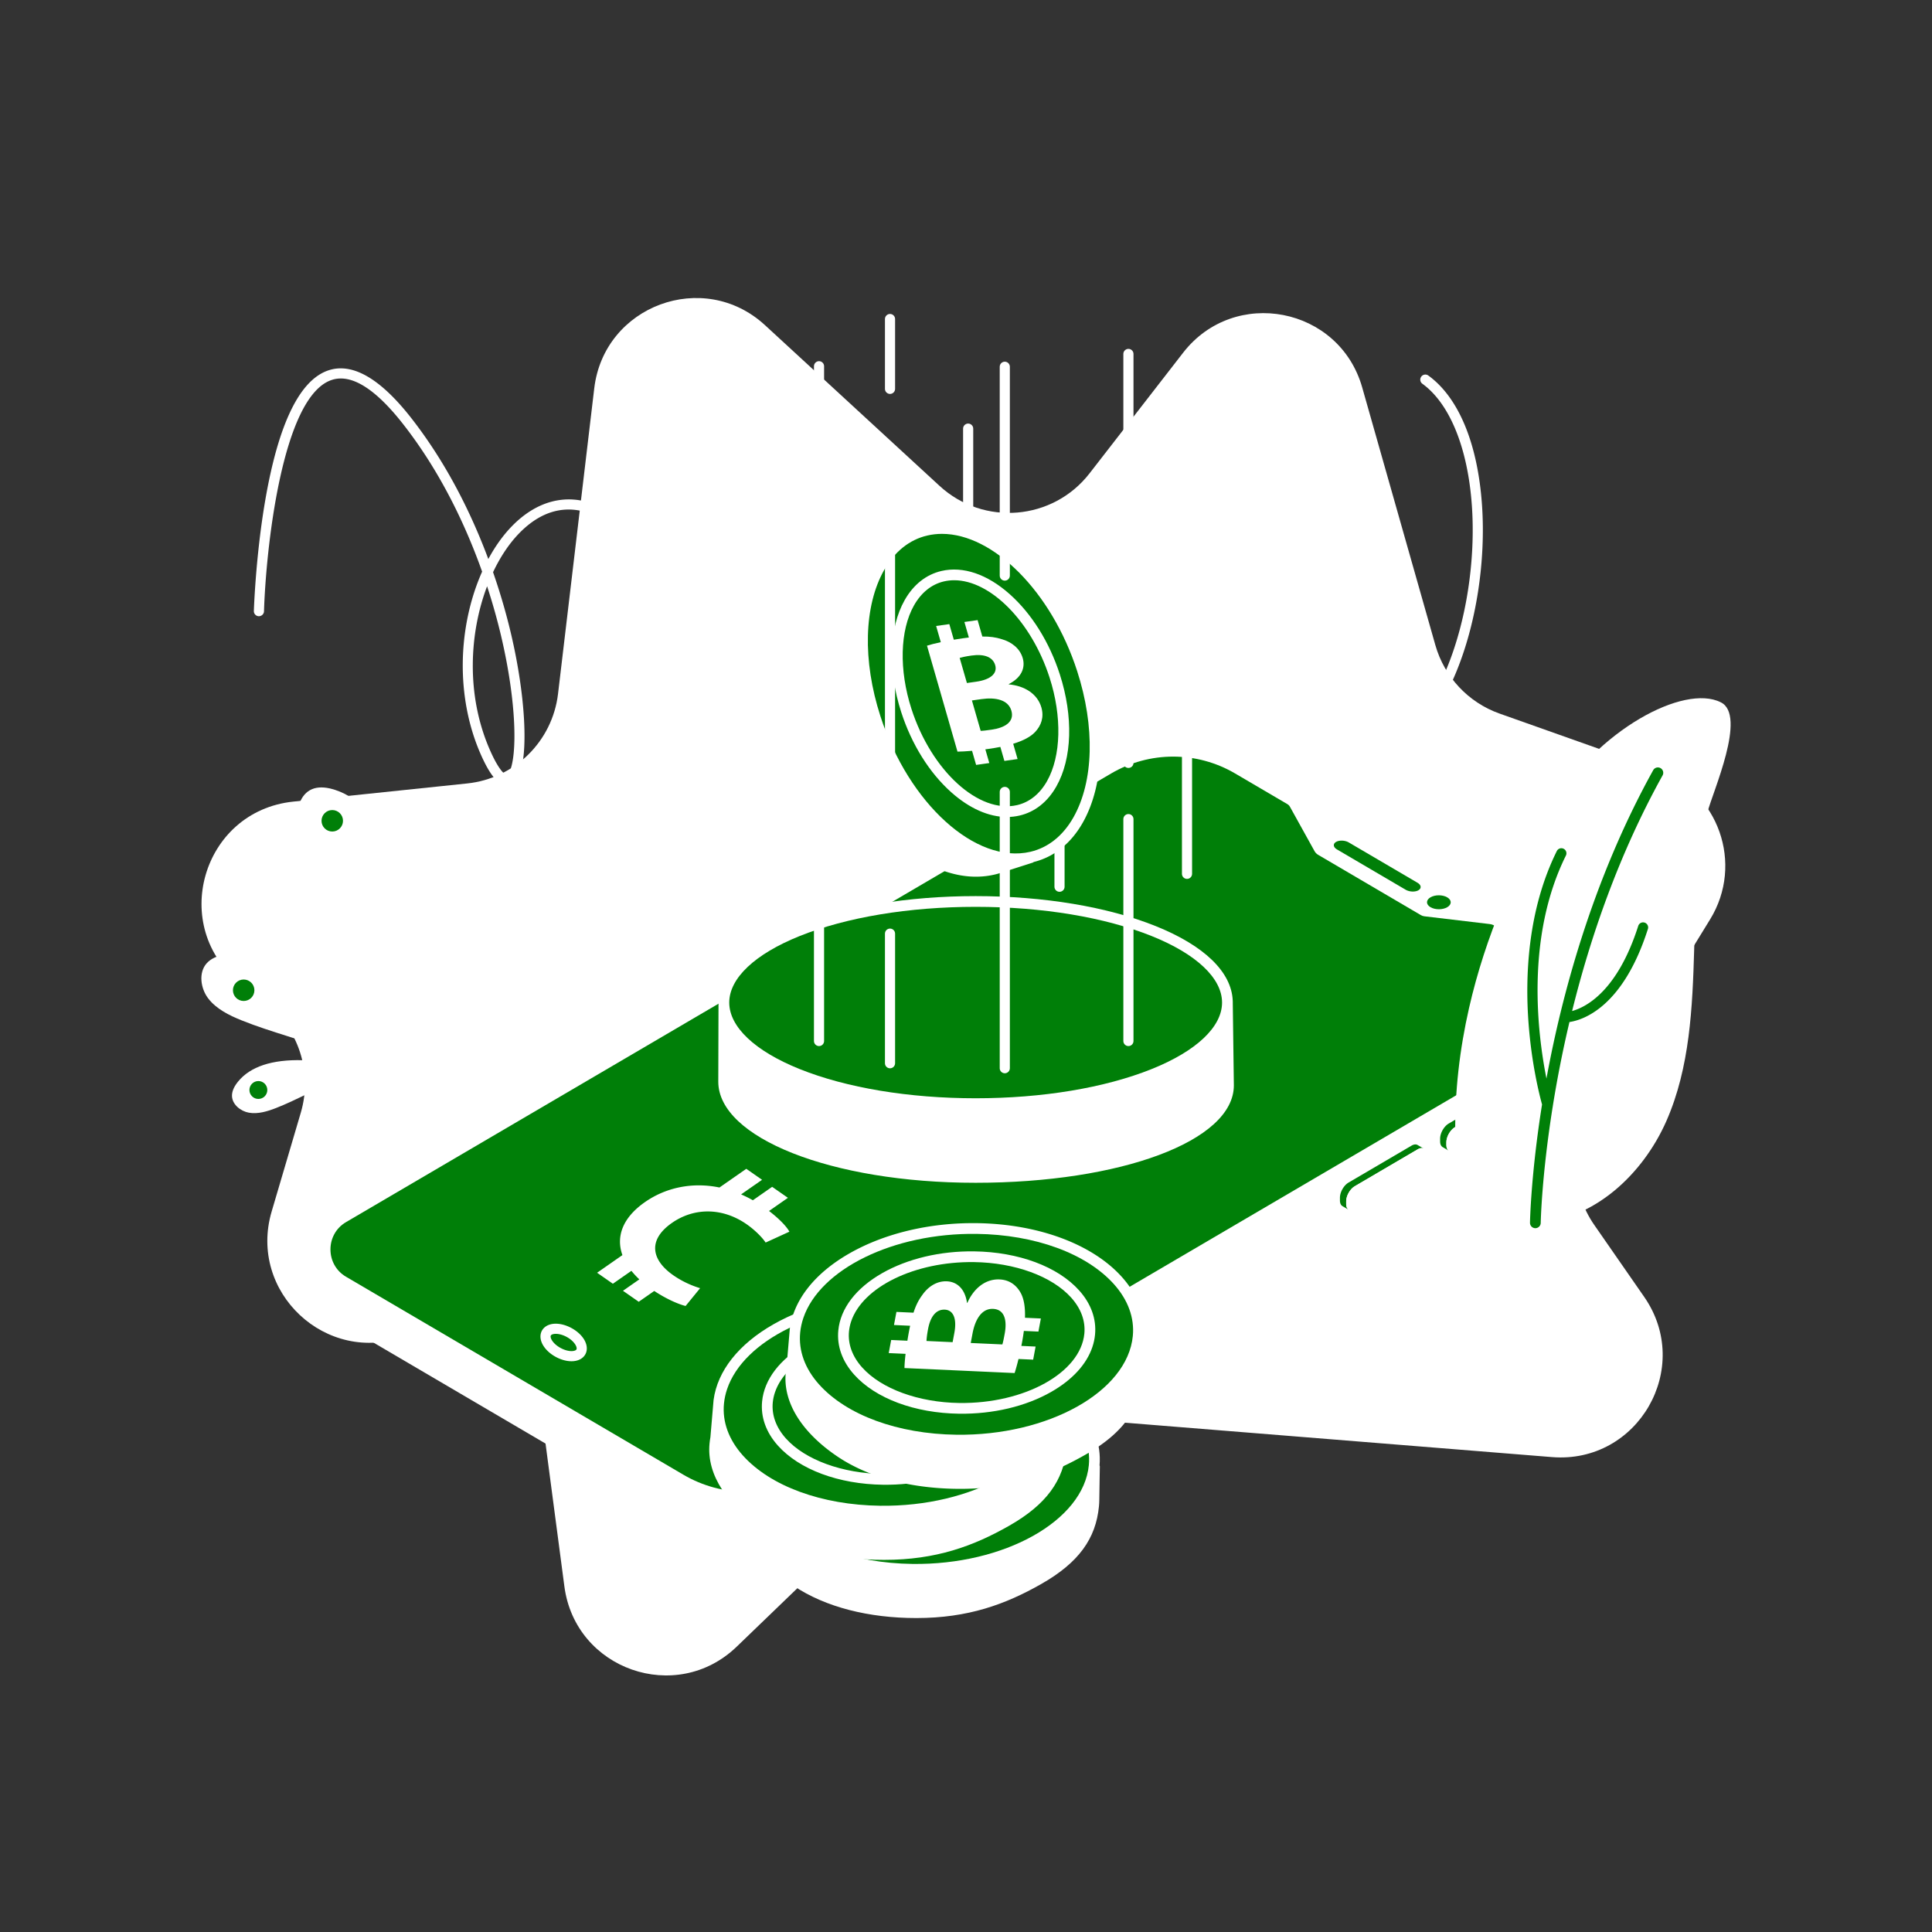 <svg width="360" height="360" xmlns="http://www.w3.org/2000/svg" xmlns:xlink="http://www.w3.org/1999/xlink" xmlns:svgjs="http://svgjs.com/svgjs"><rect width="100%" height="100%" fill="#333333" stroke="none"/><svg xmlns="http://www.w3.org/2000/svg" viewBox="0 0 3000 3000" width="360" height="360"><path fill="#fff" d="M2115.25 601.69l113.58 400.08c14.05 49.47 51.19 89.08 99.66 106.26l244.8 86.78c95.2 33.75 135.08 146.65 82.21 232.71l-184.84 300.87c-32.99 53.7-31.09 121.83 4.85 173.61l77.61 111.82c76.42 110.1-9.56 259.5-143.15 248.74l-815.01-65.67c-45.36-3.66-90.11 12.34-122.89 43.91L1143.89 2557c-93.78 90.36-250.47 35.56-267.51-93.55l-34.37-260.52c-13.33-101.05-117.1-163.53-212.65-128.04-122.55 45.52-244.51-68.32-207.53-193.71l45.27-153.49c18.44-62.54-3.23-129.99-54.65-170.08l-38.22-29.8c-112.68-87.86-61-268.22 81.12-283.06l270.02-28.2c73.8-7.71 132.41-65.51 141.14-139.19l56.23-474.34c15.25-128.64 169.85-185.83 265.15-98.09l271.04 249.55c68.38 62.96 175.98 53.95 232.94-19.49l145.23-187.23c79.78-102.84 242.6-71.26 278.15 53.93z" class="prefix__colorf9ec31 prefix__svgShape"/><path d="M650.12 1472.55c-6.63-45.2-17.03-87.32-31.51-127.31-23.69-65.37-56.78-105.3-98.41-118.76-.96-.31-1.93-.61-2.9-.89-12.99-3.79-24.04-3.85-32.85-.16-18.07 7.58-25.07 31.15-21.41 49.57 4.15 20.84 18.72 38.86 32.43 53.72 16.9 18.33 35.61 35.68 53.67 52.46 23.21 21.55 47.22 43.82 68 68.64 5.02 6 9.73 12.1 14.16 18.26 33.86 82.37 70.46 197.72 66.17 304.04-.92 22.7-3.59 41.37-6.73 56.16-7.14-42.49-33.39-109.03-117.72-185.27-24.37-35.91-50.7-67.8-79.53-96.39-49.38-48.94-96.38-70.88-139.76-65.23-1 .13-2 .27-3 .44-13.37 2.13-23.38 6.81-29.76 13.92-13.08 14.58-9.33 38.89 1.86 53.96 12.67 17.07 33.55 27.11 52.3 34.68 23.12 9.33 47.45 17.01 70.96 24.45 30.2 9.54 61.43 19.4 90.83 32.94 9.15 4.21 17.9 8.79 26.26 13.65l.02.02c-4.67-.29-10.12-.39-16.47-.17-26.17-5.37-51.64-8.38-76.85-9.02-47.5-1.2-81.15 9.92-100.08 33.06-.44.54-.87 1.07-1.29 1.62-5.65 7.32-8.43 14.34-8.28 20.87.33 13.38 13.58 23.71 26.22 25.96 14.3 2.55 29.39-2.24 42.26-7.27 15.87-6.19 31.57-13.78 46.75-21.1 19.49-9.41 39.64-19.14 60.61-26.19 2.01-.67 4.01-1.31 6.01-1.92 26.88-1.59 37.06 2.73 37.56 2.95 1.29.66 2.69.89 4.04.81 49.17 49.67 72.25 93.17 83.01 124.09 15.73 45.23 9.19 73.88 9.11 74.25-.03.14-.03.28-.06.42-.05.28-.09.55-.12.82-.02.25-.03.5-.02.75 0 .26.02.51.05.76.03.26.07.51.13.76.05.24.11.48.19.72s.16.47.26.71.21.46.33.69c.12.22.24.42.38.62.14.21.3.42.46.62.16.2.34.38.52.56.17.17.35.34.55.5.22.18.45.34.68.5.12.08.22.17.34.25.07.04.15.05.22.09.46.25.95.46 1.48.62.11.03.21.09.31.11.02 0 .03.01.05.02.57.14 1.13.19 1.69.21.07 0 .14.03.21.03h.02c.61 0 1.2-.1 1.78-.23.13-.03.26-.06.38-.1.57-.16 1.12-.38 1.64-.66.07-.04.13-.09.2-.13.47-.28.9-.61 1.3-.98.09-.08.19-.16.27-.25.43-.43.81-.92 1.13-1.45.03-.04.06-.07.09-.11.81-1.38 19.78-34.65 22.89-104.86 4.65-105.06-29.61-218.29-63.03-301.83z" fill="#fff" class="prefix__color000 prefix__svgShape"/><circle cx="515.94" cy="1274.52" r="16.67" fill="#007f08" class="prefix__colorfff prefix__svgShape"/><circle cx="378.37" cy="1537.64" r="16.67" fill="#007f08" class="prefix__colorfff prefix__svgShape"/><circle cx="401.2" cy="1692.54" r="13.89" fill="#007f08" class="prefix__colorfff prefix__svgShape"/><path d="M1861.83 2178.12c-.16 0-.31 0-.46-.01-4.35-.14-7.76-3.77-7.62-8.12s3.74-7.79 8.12-7.62h.18c9.95 0 76.83-23.03 153.45-68.33 65.21-38.55 149.92-100.62 183.11-177.38 29.23-67.6 12.07-134.46-51-198.78-13.4 32.3-28.08 62.41-43.81 89.56-61.24 105.69-130.65 154.28-200.71 140.51-60.64-11.91-98.07-48.68-105.39-103.52-10.13-75.9 40.76-164.46 115.86-201.62 43.17-21.36 128.62-42.2 228.12 47.56 35.91-93.06 61.28-202.38 70.99-310.45 8.22-91.46 4.17-173.09-11.05-239.04-6.87 7.38-14.01 14.07-21.43 20.08-36.23 29.33-77.05 40.47-121.32 33.11-72.57-12.06-120.7-56.5-128.75-118.86-7.29-56.49 20.3-112.22 65.6-132.52 22.65-10.15 48.35-10.7 74.34-1.56 28.94 10.17 58.01 31.93 86.41 64.67 22.18 25.58 39.76 60.02 52.4 101.65 12.98-18.12 25.48-40.49 36.99-68.02 30.83-73.73 45.65-168.85 39.65-254.43-6.27-89.32-34.28-158.25-76.86-189.12-3.52-2.55-4.3-7.48-1.75-11a7.87 7.87 0 0111-1.75c47.04 34.11 76.63 105.41 83.32 200.77 6.17 87.92-9.09 185.71-40.83 261.6-13.22 31.63-28.7 58.64-46.26 80.79 17.85 69.7 23.02 157.02 14.21 255.04-10.04 111.75-36.66 224.92-74.33 320.68.69.68 1.38 1.36 2.07 2.05 70.27 70.16 89.44 143.8 56.98 218.85-34.88 80.65-122.33 144.94-189.55 184.68-72.34 42.78-144.61 70.53-161.68 70.53zm129.62-537.93c-29.56 0-53.84 8.3-70.9 16.73-68.27 33.78-116.38 116.96-107.23 185.42 6.36 47.63 39.32 79.64 92.82 90.15 83.59 16.4 151.19-76.25 184.05-132.95 16.34-28.2 31.52-59.65 45.29-93.5-54.37-50.64-104.02-65.85-144.03-65.85zM2034 950.25c-11 0-21.65 2.25-31.83 6.82-38.48 17.25-62.74 67.18-56.42 116.14 10.25 79.41 84.34 100.12 115.71 105.34 32.65 5.43 86.42 2.27 135.57-55.85-12.16-44.21-29.77-80.41-52.46-106.57-37.58-43.35-75.8-65.88-110.57-65.88z" fill="#fff" class="prefix__color000 prefix__svgShape"/><path d="M494.45 1943.37v-.5h.01c.07-22.66 14.71-45.29 44.03-62.59l1177.98-690.33c58.95-34.79 154.95-34.77 214.28.03l511.75 300.31c29.86 17.52 44.75 40.53 44.68 63.5h.01l-.23 54.35c-.07 22.68-14.74 45.32-44.02 62.61l-1177.98 690.33c-59.04 34.83-154.95 34.77-214.28-.04l-511.75-300.32c-29.86-17.52-44.79-40.52-44.72-63.5l.24-53.85z" fill="#fff" class="prefix__color000 prefix__svgShape"/><path fill="#007f08" d="M1061.13 2289.92L537.2 1982.46c-32.09-18.83-32.08-65.89.02-84.71l1188.15-696.69c59.6-34.95 133.01-34.94 192.6.02l81.12 47.59c1.62.95 2.95 2.32 3.87 3.97l38.21 68.94c1.33 2.4 3.27 4.39 5.61 5.76l159.51 93.63c1.68.99 3.54 1.61 5.47 1.84l101.42 12.05c2.59.31 5.09 1.15 7.35 2.47l131.96 77.43c27.97 16.41 27.96 57.43-.01 73.83l-1196.11 701.36c-60.41 35.43-134.84 35.41-195.24-.03z" class="prefix__colorfff prefix__svgShape"/><path fill="#007f08" d="M2094.46 1308.18l106.63 62.56c5.87 3.45 6.51 8.66 1.42 11.64-5.09 2.98-13.97 2.61-19.85-.84l-106.63-62.56c-5.87-3.45-6.51-8.66-1.42-11.64 5.1-2.98 13.98-2.61 19.85.84zm143.09 452.27a32.9 32.9 0 014.45-8.66c2.15-2.98 4.75-5.51 7.53-7.14l97.9-57.41c3.67-2.14 6.99-2.34 9.39-.95l9.69 5.66c-2.4-1.4-5.71-1.2-9.38.95l-97.9 57.41c-2.78 1.63-5.39 4.15-7.53 7.14a32.9 32.9 0 00-4.45 8.66c-.86 2.56-1.34 5.17-1.34 7.64v4.31c0 4.33 1.52 7.39 3.96 8.82l-9.69-5.65c-2.45-1.42-3.96-4.48-3.96-8.81v-4.31c-.01-2.48.47-5.09 1.33-7.66z" class="prefix__colorfff prefix__svgShape"/><path d="M2259.22 1750.3l97.9-57.41c7.4-4.31 13.32-.79 13.31 7.92v4.31c0 8.62-5.92 19.13-13.32 23.44l-97.9 57.41c-7.32 4.26-13.31.7-13.31-7.92v-4.31c0-8.71 6.01-19.17 13.32-23.44z" fill="#fff" class="prefix__color000 prefix__svgShape"/><path fill="#007f08" d="M2081.99 1852.12a32.9 32.9 0 014.45-8.66c2.14-2.98 4.75-5.51 7.53-7.14l97.9-57.41c3.67-2.14 6.98-2.35 9.38-.95l9.69 5.66c-2.4-1.4-5.71-1.2-9.38.95l-97.9 57.41c-2.78 1.63-5.39 4.15-7.53 7.14a32.9 32.9 0 00-4.45 8.66c-.86 2.56-1.34 5.17-1.34 7.64v4.31c0 4.33 1.52 7.39 3.96 8.82l-9.69-5.65c-2.45-1.42-3.96-4.48-3.96-8.81v-4.31c.01-2.49.49-5.1 1.34-7.66z" class="prefix__colorfff prefix__svgShape"/><path d="M2103.67 1841.97l97.9-57.41c7.4-4.31 13.32-.79 13.31 7.92v4.31c0 8.62-5.92 19.13-13.32 23.44l-97.9 57.41c-7.32 4.26-13.31.7-13.31-7.92v-4.31c0-8.71 6-19.17 13.32-23.44z" fill="#fff" class="prefix__color000 prefix__svgShape"/><path fill="#007f08" d="M2221.2 1393.38c7.17-4.23 18.83-4.23 26.04 0 7.21 4.24 7.24 11.09.08 15.32-7.17 4.23-18.82 4.24-26.04 0-7.21-4.22-7.25-11.09-.08-15.32zM855.31 2073.8c.81-1.49 3.5-2.5 7.03-2.61 11.04-.35 25.21 7.31 31.02 16.72 1.89 3.07 2.56 5.93 1.74 7.45-.81 1.5-3.5 2.5-7.02 2.61-10.85.37-25.31-7.47-31.03-16.73-1.89-3.06-2.56-5.91-1.74-7.44z" class="prefix__colorfff prefix__svgShape"/><path d="M843.65 2089.51c8.49 13.77 27.49 24.22 43.73 24.22.4 0 .81-.01 1.21-.02 9.39-.3 16.83-4.27 20.39-10.89 3.58-6.65 2.77-15.1-2.21-23.18-5.49-8.9-15.43-16.41-26.14-20.61-6.25-2.45-12.76-3.77-18.79-3.58-9.4.3-16.84 4.27-20.4 10.9-3.57 6.65-2.77 15.09 2.21 23.16zm13.4-8.26c-1.89-3.07-2.56-5.92-1.74-7.44.81-1.49 3.5-2.5 7.03-2.61 11.04-.35 25.21 7.31 31.02 16.72 1.89 3.07 2.56 5.93 1.74 7.45-.81 1.5-3.5 2.5-7.02 2.61-10.85.37-25.31-7.47-31.03-16.73zm-69.96-861.92c-.18 0-.35 0-.52-.01-13.34-.41-26.34-16.27-40.91-49.92-25.46-58.83-33.32-128.72-22.13-196.79 4.99-30.33 13.6-59.18 25.11-84.96-24.53-69.1-63.05-152.62-122.08-228.32-43.63-55.94-81.08-79.29-111.33-69.39-78.29 25.61-102.56 268.04-105.3 359.29-.13 4.35-3.84 7.68-8.11 7.63-4.35-.13-7.76-3.76-7.63-8.11.02-.84 2.69-84.96 17.7-172.01 20.56-119.24 53.68-187.13 98.44-201.77 37.22-12.18 80.51 12.94 128.65 74.67 56.21 72.08 94.16 151 119.28 218.41 10.76-19.97 23.38-37.54 37.43-51.79 38.12-38.67 83.47-50.31 127.97-32.92 9.1-48.78 27.41-93.09 57.27-115.52 3.47-2.61 8.41-1.91 11.02 1.57a7.867 7.867 0 01-1.57 11.02c-24.02 18.04-42.52 57.76-51.73 109.44 57.35 26.73 90.58 63.84 94.03 105.4 2.96 35.79-17.07 71.72-52.29 93.77-14.93 9.35-29.83 5.5-40.86-10.56-20.3-29.56-28.87-107.13-18.49-179.18-.29-.12-.58-.24-.86-.36-27.59-11.47-69.64-15.85-113.27 28.41-15.76 15.98-29.82 36.89-41.29 61.17 12.94 37.24 21.84 70.04 27.72 94.96 22.92 97.08 27.79 190.72 11.59 222.67-5.51 10.83-12.64 13.2-17.84 13.2zm-30.73-309.02c-27.56 72.74-32.88 168.21 3.75 252.85 17.17 39.68 26.84 40.43 26.93 40.43.62-.02 2.11-1.21 3.83-4.6 12.29-24.24 11.96-106.75-12.87-211.92-4.89-20.72-11.9-47.01-21.64-76.76zm179.77-104.23c-.86 6.39-1.58 12.93-2.16 19.6-5.24 60.09 2.56 120.59 18.54 143.86 7.74 11.28 13.96 9.62 19.53 6.13 30.21-18.91 47.43-49.23 44.96-79.12-2.89-34.74-31.41-66.48-80.87-90.47zm252.73 1123.35c-5.19-7.91-16.69-19.51-29.37-28.35-37.51-26.14-81.41-26.31-116.09-2.15-38.53 26.85-31.36 57.98 2.01 81.24 14.89 10.38 29.83 16.5 41.72 20.13l-22.53 27.62c-10.23-2.49-28.72-10.12-48.7-23.31l-24.08 16.77-24.49-17.07 25.43-17.72c-4.59-4.31-8.71-8.74-12.3-13.26l-28.8 20.06-24.49-17.07 39.32-27.4c-10.09-28.13-.4-57.64 35.09-82.37 32.11-22.37 73.13-31.38 115.58-22.6l41.67-29.03 24.49 17.07-32.54 22.67c6.11 2.64 12.2 5.67 18.27 9.1l29.93-20.85 24.49 17.07-29.33 20.43c17.44 13.32 28.05 25.31 31.62 32.14l-36.9 16.88z" fill="#fff" class="prefix__color000 prefix__svgShape"/><g fill="#fff" class="prefix__color000 prefix__svgShape"><path d="M2281.18 1565.02c-14.7 64.48-22.39 130.54-21.47 197.51.46 33.96 3.81 70.18 24.73 96.94 22.85 29.22 62.6 40.82 99.66 39.32 90.55-3.65 167.12-75.33 203.55-158.31 36.43-82.98 40.44-176.05 43.06-266.64 2.06-71.32 3.64-143.59 20.87-213.21 7.39-29.85 61.8-150.38 20.25-170.19-57.14-28.51-190.86 42.84-261.6 161.22-58.27 97.51-103.92 203.11-129.05 313.36z" class="prefix__color000 prefix__svgShape"/><path fill="#007f08" d="M2578.4 1192.71c-4.02-2.24-9.1-.78-11.33 3.24-96.05 173.1-142.94 354.87-165.37 476.88-.12.67-.24 1.32-.36 1.98-14.04-70.31-32.38-220.15 30.18-346.31 1.93-3.9.34-8.62-3.55-10.55-3.9-1.93-8.62-.34-10.55 3.55-45.73 92.22-49.17 195.56-44 266.01 4.73 64.46 16.99 112.81 21.06 127.5-17.4 109.31-18.7 182.82-18.71 183.65-.07 4.6 3.61 8.39 8.21 8.46h.12c4.54 0 8.26-3.65 8.33-8.21.02-1.6 1.47-72.63 18.46-179.53.14-.52.23-1.06.26-1.61 6.29-39.34 14.69-83.47 25.88-130.76 21.19-3.16 83.06-22.91 121.83-144.5a7.87 7.87 0 00-5.11-9.89c-4.14-1.33-8.57.97-9.89 5.11-32.35 101.44-81.01 126.17-102.7 132.19 27.89-112.82 71.69-241.92 140.47-365.87 2.24-4.03.79-9.1-3.23-11.34z" class="prefix__colorfff prefix__svgShape"/></g><g fill="#fff" class="prefix__color000 prefix__svgShape"><path d="M1448.51 2099.93c-72.66-.96-142.75 15.64-197.38 46.72-54.15 30.81-87.02 72.41-93.04 117.49l-.01.02-4.92 57.82c-.58 3.26-1.04 6.53-1.36 9.83-4.84 49.86 29.28 96.36 80.94 130.94 49.16 32.91 116.65 49.75 190.05 49.75 80.74 0 138.78-21.42 194.19-52.95 58.23-33.14 84.62-70.51 89.46-120.36.32-3.29.5-6.57.55-9.84l.83-52.54c-.13-.5-.28-.99-.43-1.48 2.71-32.45-8.86-64.14-33.56-91.72-45.8-51.14-130.03-82.42-225.32-83.68zm-244.54 105.16c.95-1.1 1.9-2.19 2.89-3.28-.99 1.08-1.94 2.18-2.89 3.28zm5.46-6.02zm-19.55 25.3c.81-1.33 1.61-2.67 2.47-3.99-.86 1.32-1.66 2.65-2.47 3.99zm4.34-6.71c.83-1.21 1.66-2.42 2.54-3.61-.88 1.2-1.7 2.41-2.54 3.61zm4.68-6.38c.89-1.14 1.77-2.29 2.7-3.42-.93 1.13-1.81 2.27-2.7 3.42zm16.38-18.06c1.08-1.03 2.17-2.05 3.28-3.06-1.12 1.01-2.21 2.03-3.28 3.06zm6.22-5.68zm453.44 25.06c.11.18.23.35.34.53-.1-.17-.22-.35-.34-.53zm3.91 6.68c.05.09.09.18.14.27-.05-.09-.09-.18-.14-.27zm-288.34-99.54c2.1-.26 4.21-.49 6.33-.71-2.12.23-4.23.46-6.33.71zm-33 5.43zm10.83-2.09c2.01-.36 4.02-.7 6.04-1.03-2.02.34-4.04.67-6.04 1.03zm11-1.81c2.05-.31 4.11-.59 6.17-.87-2.06.28-4.12.56-6.17.87zm68.95-4.67c-3.94-.05-7.87-.04-11.78.01 3.91-.06 7.84-.06 11.78-.01zm-15.71.11c-2.59.06-5.18.12-7.75.22 2.57-.1 5.16-.16 7.75-.22zm-12.38.47c-2.32.12-4.64.24-6.94.39 2.3-.16 4.62-.27 6.94-.39zm-11.82.77c-2.19.17-4.39.35-6.57.56 2.18-.21 4.38-.38 6.57-.56zm-55.72 8.25c-1.95.43-3.88.87-5.8 1.33 1.92-.45 3.86-.9 5.8-1.33zm-10.56 2.48zm-10.34 2.73c-1.9.53-3.78 1.09-5.66 1.65 1.87-.56 3.75-1.12 5.66-1.65zm-10.13 2.99c-1.9.59-3.77 1.21-5.65 1.83 1.88-.62 3.75-1.24 5.65-1.83zm-9.89 3.23c-1.93.66-3.82 1.36-5.72 2.05 1.89-.7 3.79-1.39 5.72-2.05zm-9.65 3.47c-2.05.77-4.06 1.58-6.08 2.39 2.01-.81 4.02-1.62 6.08-2.39zm-9.4 3.7c-2.77 1.14-5.51 2.32-8.21 3.53 2.7-1.2 5.43-2.38 8.21-3.53zm-9.14 3.93c-2.99 1.34-5.92 2.72-8.81 4.14 2.89-1.41 5.83-2.8 8.81-4.14zm-55.46 33.3c1.21-.97 2.45-1.93 3.7-2.89-1.24.96-2.48 1.92-3.7 2.89zm6.96-5.34c1.29-.95 2.6-1.88 3.92-2.81-1.32.94-2.64 1.87-3.92 2.81zm7.29-5.15c1.37-.93 2.77-1.84 4.17-2.74-1.4.91-2.8 1.82-4.17 2.74zm7.62-4.96c1.46-.91 2.96-1.81 4.46-2.7-1.49.89-2.99 1.78-4.46 2.7zm7.96-4.77c1.59-.92 3.22-1.81 4.85-2.7-1.63.89-3.26 1.78-4.85 2.7zm8.26-4.58c1.83-.97 3.7-1.91 5.56-2.84-1.87.94-3.74 1.88-5.56 2.84zm-81.33 76.18zm3.53-6.58c-1.02 1.77-1.96 3.56-2.88 5.36.92-1.79 1.86-3.59 2.88-5.36zm493.87-.66c-.12-.26-.23-.51-.35-.77.12.25.23.51.35.77zm2.55 6.11c-.01-.03-.02-.05-.03-.08.01.02.02.05.03.08zm-13.25-24.78zm-4.26-5.74c-.42-.53-.82-1.06-1.25-1.59.42.53.83 1.06 1.25 1.59z" class="prefix__color000 prefix__svgShape"/><path fill="#007f08" d="M1661.43 2194.73c-42.75-47.73-122.43-76.94-213.14-78.13-130.08-1.71-243.72 55.22-269.21 130.69-2.48 7.35-4.13 14.87-4.87 22.54-2.74 28.22 7.39 56.05 29.29 80.5 42.75 47.73 122.43 76.94 213.14 78.13 142.74 1.88 265.69-66.82 274.08-153.23 2.73-28.21-7.4-56.05-29.29-80.5z" class="prefix__colorfff prefix__svgShape"/><path fill="#007f08" d="M1595.06 2215.61c-29.75-33.22-87.62-54.37-151.02-55.21-92.2-1.21-172.71 38.85-190.65 91.95-1.73 5.13-2.88 10.38-3.4 15.72-1.9 19.55 5.16 38.87 20.4 55.89 29.75 33.22 87.62 54.37 151.02 55.21 101.11 1.33 188.16-46.95 194.04-107.68 1.9-19.53-5.15-38.86-20.39-55.88z" class="prefix__colorfff prefix__svgShape"/><path d="M1444.26 2143.74c-52.48-.69-103.15 11.31-142.65 33.79-40.66 23.14-64.88 54.72-68.2 88.94-2.36 24.31 6.14 48.04 24.57 68.62 33.26 37.13 94.28 59.85 163.22 60.75 52.48.69 103.15-11.31 142.65-33.79 32.89-18.72 55.03-42.96 64.04-69.66 2.13-6.3 3.53-12.74 4.16-19.28 2.36-24.31-6.14-48.04-24.57-68.62-33.27-37.13-94.29-59.84-163.22-60.75zm-22.85 235.44c-63.4-.84-121.27-21.99-151.02-55.21-15.24-17.02-22.29-36.34-20.4-55.89.52-5.35 1.67-10.59 3.4-15.72 17.93-53.1 98.44-93.17 190.65-91.95 63.4.83 121.27 21.99 151.02 55.21 15.24 17.01 22.29 36.34 20.4 55.89-5.89 60.72-92.94 109-194.05 107.67z" class="prefix__color000 prefix__svgShape"/><path d="M1433.78 2223.72l-.52-.02c-3.16-22.07-15.75-32.75-31.25-33.45-15.75-.72-29.46 8.47-38.44 21.62-5.73 7.74-9.94 16.3-13.41 27.1l-26.5-1.21-3.81 20.35 25.07 1.14c-.62 2.9-1.22 5.94-1.82 9.12-.88 4.68-1.69 9.43-2.43 14.13l-25.17-1.14-3.81 20.33 26.16 1.19c-1.04 8.96-1.65 16.74-1.69 22.04l171.01 7.78c1.73-5.38 3.83-12.71 6.04-21.84l22.76 1.04 3.81-20.33-22.13-1.01c.32-1.62.64-3.26.95-4.95a332.2 332.2 0 002.92-18.32l22.61 1.03 3.81-20.35-24.68-1.12c.53-16.8-1.7-29.02-6.22-37.8-6.54-12.42-17.44-20.99-33.19-21.71-22.48-1.04-40.51 14.59-50.07 36.38zm-63.44 59.17c.17-3.74.68-9.2 2.45-18.64 3.7-19.75 12.76-30.6 25.94-30 12.91.59 19.14 13.28 14.85 36.18l-2.68 14.31-40.56-1.85zm121.47-11.5c-1.39 7.44-2.36 12.59-3.68 16.86l-49.09-2.23 2.79-14.88c4.07-21.74 14.32-38.89 31.89-38.09 18.35.83 21.79 18.59 18.09 38.34z" class="prefix__color000 prefix__svgShape"/></g><g fill="#fff" class="prefix__color000 prefix__svgShape"><path d="M1398.48 2009.59c-72.66-.96-142.75 15.64-197.38 46.72-54.15 30.81-87.02 72.41-93.04 117.49l-.01.02-4.92 57.82c-.58 3.26-1.04 6.53-1.36 9.83-4.84 49.86 29.28 96.36 80.94 130.94 49.16 32.91 116.65 49.75 190.05 49.75 80.74 0 138.78-21.42 194.19-52.95 58.23-33.14 84.62-70.51 89.46-120.36.32-3.3.5-6.57.55-9.84l.83-52.54c-.13-.5-.28-.99-.43-1.48 2.71-32.45-8.86-64.14-33.56-91.72-45.8-51.14-130.03-82.42-225.32-83.68zm-244.54 105.16c.95-1.1 1.9-2.19 2.89-3.28-.99 1.08-1.94 2.18-2.89 3.28zm5.46-6.01c1.01-1.06 2.03-2.12 3.09-3.17-1.06 1.04-2.08 2.1-3.09 3.17zm-19.55 25.29c.81-1.33 1.61-2.67 2.47-3.99-.86 1.32-1.66 2.65-2.47 3.99zm4.34-6.71c.83-1.21 1.66-2.42 2.54-3.61-.88 1.2-1.7 2.41-2.54 3.61zm4.68-6.38c.89-1.14 1.77-2.29 2.7-3.42-.93 1.13-1.81 2.27-2.7 3.42zm16.38-18.06c1.08-1.03 2.17-2.05 3.28-3.06-1.12 1.01-2.21 2.03-3.28 3.06zm6.22-5.68zm453.44 25.06c.11.18.23.35.34.53-.1-.17-.22-.35-.34-.53zm3.91 6.68c.05.09.09.18.14.27-.05-.09-.09-.18-.14-.27zm-288.34-99.53zm-33 5.42zm10.83-2.09c2.01-.36 4.02-.7 6.04-1.03-2.02.34-4.04.68-6.04 1.03zm11-1.81c2.05-.31 4.11-.59 6.17-.87-2.06.28-4.12.56-6.17.87zm68.95-4.67c-3.94-.05-7.87-.04-11.78.01 3.91-.06 7.84-.06 11.78-.01zm-15.71.11c-2.59.06-5.18.12-7.75.22 2.57-.1 5.16-.16 7.75-.22zm-12.38.47c-2.32.12-4.64.24-6.94.39 2.3-.16 4.62-.27 6.94-.39zm-11.82.77c-2.19.17-4.39.35-6.57.56 2.18-.21 4.38-.38 6.57-.56zm-55.72 8.25c-1.95.43-3.88.87-5.8 1.33 1.92-.45 3.86-.9 5.8-1.33zm-10.56 2.48zm-10.34 2.73c-1.9.53-3.78 1.09-5.66 1.65 1.87-.56 3.75-1.12 5.66-1.65zm-10.13 2.99c-1.9.59-3.77 1.21-5.65 1.83 1.88-.62 3.75-1.24 5.65-1.83zm-9.89 3.23c-1.93.66-3.82 1.36-5.72 2.05 1.89-.7 3.79-1.39 5.72-2.05zm-9.65 3.47c-2.05.77-4.06 1.58-6.08 2.39 2.01-.81 4.02-1.62 6.08-2.39zm-9.4 3.7c-2.77 1.14-5.51 2.32-8.21 3.53 2.7-1.2 5.43-2.38 8.21-3.53zm-9.14 3.93c-2.99 1.34-5.92 2.72-8.81 4.14 2.89-1.41 5.83-2.8 8.81-4.14zm-55.46 33.3c1.21-.97 2.45-1.93 3.7-2.89-1.24.96-2.48 1.92-3.7 2.89zm6.96-5.34c1.29-.95 2.6-1.88 3.92-2.81-1.32.94-2.64 1.87-3.92 2.81zm7.29-5.15c1.37-.93 2.77-1.84 4.17-2.74-1.4.91-2.8 1.82-4.17 2.74zm7.62-4.96c1.46-.91 2.96-1.81 4.46-2.7-1.49.89-2.99 1.78-4.46 2.7zm7.96-4.77c1.59-.92 3.22-1.81 4.85-2.7-1.63.89-3.26 1.78-4.85 2.7zm8.26-4.58c1.83-.97 3.7-1.91 5.56-2.84-1.87.94-3.74 1.88-5.56 2.84zm-81.33 76.18zm3.53-6.58c-1.02 1.77-1.96 3.56-2.88 5.36.92-1.79 1.86-3.59 2.88-5.36zm493.87-.66c-.12-.26-.23-.51-.35-.77.12.25.23.51.35.77zm2.55 6.11c-.01-.03-.02-.05-.03-.08.01.03.02.05.03.08zm-13.25-24.78zm-4.26-5.74c-.42-.53-.82-1.06-1.25-1.59.42.53.83 1.06 1.25 1.59z" class="prefix__color000 prefix__svgShape"/><path fill="#007f08" d="M1611.4 2104.39c-42.75-47.73-122.43-76.94-213.14-78.13-130.08-1.71-243.72 55.22-269.21 130.69-2.48 7.35-4.13 14.87-4.87 22.54-2.74 28.22 7.39 56.05 29.29 80.5 42.75 47.73 122.43 76.94 213.14 78.13 142.74 1.88 265.69-66.82 274.08-153.23 2.73-28.21-7.4-56.05-29.29-80.5z" class="prefix__colorfff prefix__svgShape"/><path fill="#007f08" d="M1545.03 2125.27c-29.75-33.22-87.62-54.37-151.02-55.21-92.2-1.21-172.71 38.85-190.65 91.95-1.73 5.13-2.88 10.38-3.4 15.72-1.9 19.55 5.16 38.87 20.4 55.89 29.75 33.22 87.62 54.37 151.02 55.21 101.11 1.33 188.16-46.95 194.04-107.68 1.9-19.53-5.15-38.86-20.39-55.88z" class="prefix__colorfff prefix__svgShape"/><path d="M1394.23 2053.4c-52.48-.69-103.15 11.31-142.65 33.79-40.66 23.14-64.88 54.72-68.2 88.94-2.36 24.31 6.14 48.04 24.57 68.62 33.26 37.13 94.28 59.85 163.22 60.75 52.48.69 103.15-11.31 142.65-33.79 32.89-18.72 55.03-42.96 64.04-69.66 2.13-6.3 3.53-12.74 4.16-19.28 2.36-24.31-6.14-48.04-24.57-68.62-33.27-37.13-94.29-59.84-163.22-60.75zm-22.85 235.44c-63.4-.84-121.27-21.99-151.02-55.21-15.24-17.02-22.29-36.34-20.4-55.89.52-5.35 1.67-10.59 3.4-15.72 17.93-53.1 98.44-93.17 190.65-91.95 63.4.83 121.27 21.99 151.02 55.21 15.24 17.01 22.29 36.34 20.4 55.89-5.89 60.72-92.94 109-194.05 107.67z" class="prefix__color000 prefix__svgShape"/><path d="M1383.75 2133.38l-.52-.02c-3.16-22.07-15.75-32.75-31.25-33.45-15.75-.72-29.46 8.47-38.44 21.62-5.73 7.74-9.94 16.3-13.41 27.1l-26.5-1.21-3.81 20.35 25.07 1.14c-.62 2.9-1.22 5.94-1.82 9.12-.88 4.68-1.69 9.43-2.43 14.13l-25.17-1.14-3.81 20.33 26.16 1.19c-1.04 8.96-1.65 16.74-1.69 22.04l171.01 7.78c1.73-5.38 3.83-12.71 6.04-21.84l22.76 1.04 3.81-20.33-22.13-1.01c.32-1.62.64-3.26.95-4.95a332.2 332.2 0 002.92-18.32l22.61 1.03 3.81-20.35-24.68-1.12c.53-16.8-1.7-29.02-6.22-37.8-6.54-12.42-17.44-20.99-33.19-21.71-22.48-1.04-40.51 14.59-50.07 36.38zm-63.44 59.17c.17-3.74.68-9.2 2.45-18.64 3.7-19.75 12.76-30.6 25.94-30 12.91.59 19.14 13.28 14.85 36.18l-2.68 14.31-40.56-1.85zm121.47-11.5c-1.39 7.44-2.36 12.6-3.68 16.86l-49.09-2.23 2.79-14.88c4.07-21.74 14.32-38.89 31.89-38.09 18.35.83 21.79 18.59 18.09 38.34z" class="prefix__color000 prefix__svgShape"/></g><g fill="#fff" class="prefix__color000 prefix__svgShape"><path d="M1516.82 1899.3c-72.66-.96-142.75 15.64-197.38 46.72-54.15 30.81-87.02 72.41-93.04 117.49l-.01.02-4.92 57.82c-.58 3.26-1.04 6.53-1.36 9.83-4.84 49.86 29.28 96.36 80.94 130.94 49.16 32.91 116.65 49.75 190.05 49.75 80.74 0 138.78-21.42 194.19-52.95 58.23-33.14 84.62-70.51 89.46-120.36.32-3.3.5-6.57.55-9.84l.83-52.54c-.13-.5-.28-.99-.43-1.48 2.71-32.45-8.86-64.14-33.56-91.72-45.79-51.14-130.03-82.42-225.32-83.68zm-244.53 105.16c.95-1.1 1.9-2.2 2.89-3.28-1 1.08-1.95 2.18-2.89 3.28zm5.45-6.02c1.01-1.06 2.03-2.12 3.09-3.17-1.05 1.05-2.07 2.11-3.09 3.17zm-19.54 25.29c.81-1.33 1.61-2.67 2.47-3.99-.87 1.32-1.66 2.66-2.47 3.99zm4.34-6.7zm4.68-6.39c.89-1.14 1.77-2.29 2.7-3.42-.93 1.14-1.82 2.28-2.7 3.42zm16.37-18.05zm6.23-5.68zm453.44 25.06c.11.18.23.35.34.53-.11-.18-.23-.35-.34-.53zm3.91 6.68c.05.09.09.18.14.27-.05-.1-.1-.19-.14-.27zm-288.34-99.54c2.1-.26 4.21-.49 6.33-.71-2.12.23-4.23.45-6.33.71zm-33.01 5.43zm10.83-2.09zm11.01-1.81c2.05-.31 4.11-.59 6.17-.87-2.07.28-4.13.56-6.17.87zm68.94-4.67c-3.94-.05-7.87-.04-11.78.01 3.92-.06 7.84-.07 11.78-.01zm-15.71.11c-2.59.06-5.18.12-7.75.22 2.58-.1 5.16-.16 7.75-.22zm-12.37.46c-2.32.12-4.64.24-6.94.39 2.3-.15 4.62-.27 6.94-.39zm-11.82.78c-2.19.17-4.39.35-6.57.56 2.18-.21 4.37-.38 6.57-.56zm-55.72 8.25zm-10.56 2.48c-1.92.48-3.82.98-5.71 1.48 1.89-.51 3.79-1.01 5.71-1.48zm-10.35 2.73c-1.9.53-3.78 1.09-5.66 1.65 1.88-.56 3.76-1.12 5.66-1.65zm-10.12 2.98c-1.9.59-3.77 1.21-5.65 1.83 1.87-.62 3.75-1.23 5.65-1.83zm-9.9 3.24c-1.93.66-3.82 1.36-5.72 2.05 1.9-.7 3.8-1.39 5.72-2.05zm-9.65 3.47c-2.05.77-4.06 1.58-6.08 2.39 2.02-.81 4.03-1.62 6.08-2.39zm-9.4 3.7zm-9.13 3.93zm-55.46 33.3zm6.95-5.34c1.29-.95 2.6-1.88 3.92-2.81-1.32.93-2.63 1.87-3.92 2.81zm7.29-5.15zm7.63-4.96c1.46-.91 2.96-1.81 4.46-2.7-1.49.89-2.99 1.78-4.46 2.7zm7.95-4.78c1.59-.92 3.22-1.81 4.85-2.7-1.62.9-3.26 1.79-4.85 2.7zm8.26-4.57c1.83-.97 3.7-1.91 5.56-2.84-1.86.94-3.73 1.87-5.56 2.84zm-81.32 76.18zm3.52-6.58c-1.02 1.77-1.96 3.56-2.88 5.36.92-1.8 1.87-3.59 2.88-5.36zm493.87-.67c-.12-.26-.23-.51-.35-.77.12.26.24.52.35.77zm2.56 6.11c-.01-.03-.02-.05-.03-.08 0 .03.02.06.03.08zm-13.25-24.77a78.5 78.5 0 00-1.14-1.59c.38.53.77 1.06 1.14 1.59zm-4.27-5.74c-.42-.53-.82-1.06-1.25-1.59.43.53.84 1.06 1.25 1.59z" class="prefix__color000 prefix__svgShape"/><path fill="#007f08" d="M1729.74 1994.1c-42.75-47.73-122.43-76.94-213.14-78.13-130.08-1.71-243.72 55.22-269.21 130.69-2.48 7.35-4.13 14.87-4.87 22.54-2.74 28.22 7.39 56.05 29.29 80.5 42.75 47.73 122.43 76.94 213.14 78.13 142.74 1.88 265.69-66.82 274.08-153.23 2.74-28.22-7.39-56.05-29.29-80.5z" class="prefix__colorfff prefix__svgShape"/><path fill="#007f08" d="M1663.37 2014.98c-29.75-33.22-87.62-54.37-151.02-55.21-92.2-1.21-172.71 38.85-190.65 91.95-1.73 5.13-2.88 10.38-3.4 15.72-1.9 19.55 5.16 38.87 20.4 55.89 29.75 33.22 87.62 54.37 151.02 55.21 101.11 1.33 188.16-46.95 194.04-107.68 1.91-19.54-5.14-38.87-20.39-55.88z" class="prefix__colorfff prefix__svgShape"/><path d="M1512.57 1943.11c-52.48-.69-103.15 11.31-142.65 33.79-40.66 23.14-64.88 54.72-68.2 88.94-2.36 24.31 6.14 48.04 24.57 68.62 33.26 37.13 94.28 59.85 163.22 60.75 52.48.69 103.15-11.31 142.65-33.79 32.89-18.72 55.03-42.96 64.04-69.66 2.13-6.3 3.53-12.74 4.16-19.28 2.36-24.31-6.14-48.04-24.57-68.62-33.26-37.14-94.28-59.85-163.22-60.75zm-22.84 235.44c-63.4-.84-121.27-21.99-151.02-55.21-15.24-17.02-22.29-36.34-20.4-55.89.52-5.35 1.67-10.59 3.4-15.72 17.93-53.1 98.44-93.17 190.65-91.95 63.4.83 121.27 21.99 151.02 55.21 15.24 17.01 22.29 36.34 20.4 55.89-5.89 60.72-92.95 109-194.05 107.67z" class="prefix__color000 prefix__svgShape"/><path d="M1502.1 2023.09l-.52-.02c-3.16-22.07-15.75-32.75-31.25-33.45-15.75-.72-29.46 8.47-38.44 21.62-5.73 7.74-9.94 16.3-13.41 27.1l-26.5-1.21-3.81 20.35 25.07 1.14c-.62 2.9-1.22 5.94-1.82 9.12-.88 4.68-1.69 9.43-2.43 14.13l-25.17-1.14-3.81 20.33 26.16 1.19c-1.04 8.96-1.65 16.74-1.69 22.04l171.01 7.78c1.73-5.38 3.83-12.71 6.04-21.84l22.76 1.03 3.81-20.33-22.13-1.01c.32-1.62.64-3.26.95-4.95a332.2 332.2 0 002.92-18.32l22.61 1.03 3.81-20.35-24.68-1.12c.53-16.8-1.7-29.02-6.22-37.8-6.54-12.42-17.44-20.99-33.19-21.71-22.48-1.03-40.52 14.6-50.07 36.39zm-63.44 59.17c.17-3.74.68-9.2 2.45-18.64 3.7-19.75 12.76-30.6 25.94-30 12.91.59 19.14 13.28 14.85 36.18l-2.68 14.31-40.56-1.85zm121.47-11.51c-1.39 7.44-2.36 12.59-3.68 16.86l-49.09-2.23 2.79-14.88c4.07-21.74 14.32-38.89 31.89-38.09 18.34.84 21.79 18.6 18.09 38.34z" class="prefix__color000 prefix__svgShape"/></g><g fill="#fff" class="prefix__color000 prefix__svgShape"><path d="M1914.25 1557.44c0-.23.02-.46.02-.69 0-.61-.04-1.22-.05-1.83l-.02-1.16h-.02c-1.82-44.41-44.13-85.41-119.65-115.73-74.8-30.03-174.08-46.57-279.55-46.57-105.46 0-204.74 16.54-279.55 46.57-76.74 30.81-119.2 72.65-119.71 117.9h-.02V1556.84l-.35 122.82c0 86.69 174.8 156.96 399.46 156.96 224.67 0 401.12-64.59 401.12-151.28l-1.68-127.9z" class="prefix__color000 prefix__svgShape"/><path fill="#007f08" d="M1788.33 1453.5c-72.88-29.26-169.95-45.37-273.34-45.37-103.39 0-200.46 16.11-273.34 45.37-69.45 27.88-109.28 65.52-109.28 103.25 0 37.74 39.83 75.37 109.28 103.26 72.88 29.26 169.95 45.37 273.34 45.37 103.39 0 200.46-16.11 273.34-45.37 69.45-27.88 109.28-65.52 109.28-103.26 0-37.73-39.83-75.37-109.28-103.25z" class="prefix__colorfff prefix__svgShape"/><path d="M1645.21 1384.79c-4.35 0-7.87-3.53-7.87-7.87V818.33c0-4.35 3.53-7.87 7.87-7.87s7.87 3.53 7.87 7.87v558.59c0 4.34-3.52 7.87-7.87 7.87zm-141.86-366.8c-4.35 0-7.87-3.53-7.87-7.87V665.57c0-4.35 3.53-7.87 7.87-7.87 4.35 0 7.87 3.53 7.87 7.87v344.55c0 4.34-3.52 7.87-7.87 7.87z" class="prefix__color000 prefix__svgShape"/><path d="M1688.53 1037.1c-22.34-69.14-60.48-130.25-107.41-172.06-46.52-41.44-96.44-59.29-141.08-50.56h-.02l-58.13 8.57c-3.27.49-6.52 1.11-9.75 1.86-48.78 11.37-84.59 50.67-100.83 110.68-15.45 57.1-11.53 127.02 11.03 196.87 22.57 69.85 61.21 131.68 108.81 174.09 50.02 44.56 104.44 62.85 153.22 51.48 3.22-.75 6.39-1.63 9.5-2.63l50.04-16.02c.44-.29.84-.58 1.27-.88 31.61-7.82 57.93-28.91 76.16-61.14 33.8-59.76 36.49-149.58 7.19-240.26zm-177.86-198.04c1.34.55 2.69 1.1 4.03 1.69-1.35-.6-2.69-1.15-4.03-1.69zm7.44 3.24zm-30.22-10.42c1.52.34 3.04.67 4.57 1.06-1.52-.39-3.04-.72-4.57-1.06zm7.74 1.97c1.41.4 2.82.8 4.24 1.25-1.41-.45-2.83-.85-4.24-1.25zm7.55 2.39c1.37.47 2.73.95 4.1 1.46-1.36-.52-2.73-.99-4.1-1.46zm22.35 9.73c1.32.69 2.64 1.4 3.95 2.13-1.32-.73-2.64-1.43-3.95-2.13zm7.37 4.09c1.31.76 2.62 1.55 3.93 2.35-1.31-.81-2.61-1.59-3.93-2.35zm121.32 437.62c-.13.16-.26.33-.39.49.13-.15.26-.32.39-.49zm-5.07 5.84c-.07.07-.14.14-.21.22.07-.08.14-.15.21-.22zm2.05-305.03c.92 1.91 1.81 3.84 2.7 5.77-.89-1.93-1.78-3.86-2.7-5.77zm-15.69-29.53a375.8 375.8 0 013.01 5.23c-1-1.76-2-3.5-3.01-5.23zm5.44 9.59c.98 1.79 1.95 3.59 2.91 5.4-.97-1.81-1.93-3.61-2.91-5.4zm5.23 9.85c.95 1.84 1.87 3.7 2.8 5.57-.92-1.87-1.85-3.73-2.8-5.57zm26.49 63.83zm-5.13-14.86c-.88-2.43-1.77-4.87-2.69-7.27.92 2.41 1.8 4.84 2.69 7.27zm-4.4-11.57c-.86-2.16-1.71-4.32-2.59-6.45.88 2.13 1.73 4.29 2.59 6.45zm-4.52-10.95c-.87-2.02-1.73-4.05-2.63-6.04.9 1.99 1.76 4.02 2.63 6.04zm-25.64-50.15zm-5.73-9.22c-1.07-1.66-2.15-3.3-3.23-4.94 1.08 1.64 2.17 3.28 3.23 4.94zm-5.9-8.92zm-6.06-8.64c-1.17-1.61-2.35-3.19-3.54-4.77 1.18 1.58 2.37 3.16 3.54 4.77zm-6.23-8.34c-1.24-1.62-2.51-3.19-3.77-4.77 1.26 1.58 2.53 3.15 3.77 4.77zm-6.38-8.04c-1.39-1.7-2.8-3.34-4.2-4.99 1.41 1.65 2.81 3.3 4.2 4.99zm-6.51-7.72c-1.97-2.26-3.96-4.47-5.97-6.65 2 2.18 4 4.39 5.97 6.65zm-6.65-7.39c-2.23-2.4-4.48-4.74-6.74-7.03 2.27 2.29 4.51 4.63 6.74 7.03zm-49.29-41.89zm7.28 4.88c1.31.92 2.61 1.86 3.91 2.82-1.3-.96-2.6-1.91-3.91-2.82zm7.21 5.26c1.32 1 2.63 2.04 3.93 3.08-1.3-1.05-2.61-2.08-3.93-3.08zm7.15 5.64c1.33 1.09 2.66 2.23 3.99 3.36-1.33-1.13-2.66-2.27-3.99-3.36zm7.06 6c1.38 1.21 2.74 2.48 4.11 3.73-1.37-1.25-2.73-2.51-4.11-3.73zm6.98 6.37zM1477.72 830zm7.36 1.24c-2-.4-4-.72-6-1.01 1.99.29 3.99.61 6 1.01zm158.63 467.7c.21-.19.41-.38.62-.58-.2.2-.41.39-.62.58zm-4.97 4.37c.02-.02.04-.04.06-.05-.02.02-.04.04-.06.05zm19.23-20.47c.38-.52.76-1.05 1.14-1.59-.37.53-.75 1.07-1.14 1.59zm4.08-5.88c.37-.56.74-1.12 1.1-1.69-.36.57-.74 1.13-1.1 1.69z" class="prefix__color000 prefix__svgShape"/><path fill="#007f08" d="M1666.83 1269.16c31.54-55.77 33.72-140.61 5.84-226.93-40-123.79-130.29-213.25-209.95-213.25-7.76 0-15.41.85-22.91 2.6-27.61 6.43-50.74 24.93-66.9 53.5-31.54 55.78-33.72 140.61-5.84 226.93 43.89 135.84 148.31 230.35 232.86 210.65 27.61-6.43 50.75-24.93 66.9-53.5z" class="prefix__colorfff prefix__svgShape"/><path fill="#007f08" d="M1625.82 1212.96c21.95-38.82 23.48-100.41 3.99-160.74-28.35-87.74-92.06-151.21-148.11-151.21-5.41 0-10.75.59-15.98 1.81-19.13 4.46-35.18 17.32-46.43 37.21-21.95 38.82-23.48 100.41-3.99 160.75 31.09 96.22 104.68 163.25 164.1 149.4 19.12-4.47 35.17-17.34 46.42-37.22z" class="prefix__colorfff prefix__svgShape"/><path d="M1645.67 1047.09c-16.13-49.95-43.71-94.11-77.65-124.34-34.93-31.12-72.6-43.96-106.09-36.16-23.79 5.54-43.55 21.18-57.15 45.23-24.54 43.39-26.54 108.47-5.34 174.07 16.14 49.95 43.71 94.11 77.65 124.34 28.26 25.17 58.31 38.39 86.49 38.39 6.65 0 13.2-.74 19.6-2.23 23.79-5.54 43.55-21.19 57.15-45.24 24.54-43.38 26.53-108.46 5.34-174.06zm-230.38 53.68c-19.49-60.33-17.96-121.93 3.99-160.75 11.25-19.88 27.3-32.75 46.43-37.21 5.23-1.22 10.57-1.81 15.98-1.81 56.05 0 119.77 63.46 148.11 151.21 19.49 60.33 17.96 121.93-3.99 160.74-11.24 19.88-27.3 32.75-46.43 37.21-59.41 13.86-133-53.17-164.09-149.39z" class="prefix__color000 prefix__svgShape"/><path d="M1566.54 1062.75l-.14-.5c19.9-10.06 25.99-25.4 21.7-40.31-4.36-15.16-17.45-25.2-32.78-29.5-9.17-2.95-18.63-4.2-29.96-4.04l-7.34-25.5-20.5 2.9 6.94 24.11c-2.95.35-6.01.74-9.23 1.2-4.72.67-9.48 1.42-14.16 2.21l-6.97-24.21-20.48 2.9 7.24 25.16c-8.82 1.88-16.39 3.79-21.42 5.45l47.34 164.51c5.65-.08 13.26-.44 22.62-1.26l6.3 21.89 20.48-2.9-6.13-21.29c1.64-.22 3.3-.44 5-.68 6.58-.93 12.64-1.97 18.29-3.09l6.26 21.75 20.5-2.9-6.83-23.74c16.08-4.87 26.95-10.9 33.83-17.99 9.68-10.17 14.31-23.24 9.95-38.39-6.23-21.61-26.81-33.69-50.51-35.78zm-76.36-41.18c3.6-1.03 8.94-2.3 18.45-3.65 19.89-2.81 33.07 2.3 36.72 14.98 3.58 12.42-6.46 22.38-29.52 25.64l-14.41 2.04-11.24-39.01zm49.76 111.41c-7.5 1.06-12.69 1.8-17.15 1.91l-13.59-47.22 14.99-2.12c21.9-3.1 41.42 1.13 46.29 18.03 5.08 17.64-10.65 26.59-30.54 29.4zm-268.16 491.36c-4.35 0-7.87-3.53-7.87-7.87v-344.55c0-4.35 3.53-7.87 7.87-7.87 4.35 0 7.87 3.53 7.87 7.87v344.55c0 4.35-3.52 7.87-7.87 7.87zm0-834.72c-4.35 0-7.87-3.53-7.87-7.87V568.7c0-4.35 3.53-7.87 7.87-7.87 4.35 0 7.87 3.53 7.87 7.87v213.05c0 4.34-3.52 7.87-7.87 7.87zm480.43 834.72c-4.35 0-7.87-3.53-7.87-7.87v-344.55c0-4.35 3.53-7.87 7.87-7.87s7.87 3.53 7.87 7.87v344.55c.01 4.35-3.52 7.87-7.87 7.87zm0-431.86c-4.35 0-7.87-3.53-7.87-7.87v-635c0-4.35 3.53-7.87 7.87-7.87s7.87 3.53 7.87 7.87v635c.01 4.34-3.52 7.87-7.87 7.87zm90.98 172.27c-4.35 0-7.87-3.53-7.87-7.87v-344.55c0-4.35 3.53-7.87 7.87-7.87s7.87 3.53 7.87 7.87v344.55c.01 4.35-3.52 7.87-7.87 7.87zm0-451.5c-4.35 0-7.87-3.53-7.87-7.87V713.6c0-4.35 3.53-7.87 7.87-7.87s7.87 3.53 7.87 7.87v191.77c.01 4.35-3.52 7.88-7.87 7.88zm-693.33 355.19c-4.35 0-7.87-3.53-7.87-7.87v-519.6c0-4.35 3.53-7.87 7.87-7.87s7.87 3.53 7.87 7.87v519.59c.01 4.35-3.52 7.88-7.87 7.88zm0 172.55c-4.35 0-7.87-3.53-7.87-7.87v-97.28c0-4.35 3.53-7.87 7.87-7.87s7.87 3.53 7.87 7.87v97.28c.01 4.34-3.52 7.87-7.87 7.87zm232.16-83.98c-4.35 0-7.87-3.53-7.87-7.87V716.42c0-4.35 3.53-7.87 7.87-7.87 4.35 0 7.87 3.53 7.87 7.87v632.72c0 4.35-3.52 7.87-7.87 7.87zm0 301.84c-4.35 0-7.87-3.53-7.87-7.87v-201.22c0-4.35 3.53-7.87 7.87-7.87 4.35 0 7.87 3.53 7.87 7.87v201.22c0 4.34-3.52 7.87-7.87 7.87zm0-1047.15c-4.35 0-7.87-3.53-7.87-7.87V495.37c0-4.35 3.53-7.87 7.87-7.87 4.35 0 7.87 3.53 7.87 7.87v108.45c0 4.35-3.52 7.88-7.87 7.88zm178.22 1054.86c-4.35 0-7.87-3.53-7.87-7.87V1229.7c0-4.35 3.53-7.87 7.87-7.87s7.87 3.53 7.87 7.87v428.98c0 4.35-3.52 7.88-7.87 7.88zm0-764.94c-4.35 0-7.87-3.53-7.87-7.87V569.5c0-4.35 3.53-7.87 7.87-7.87s7.87 3.53 7.87 7.87v324.24c0 4.35-3.52 7.88-7.87 7.88z" class="prefix__color000 prefix__svgShape"/></g></svg></svg>